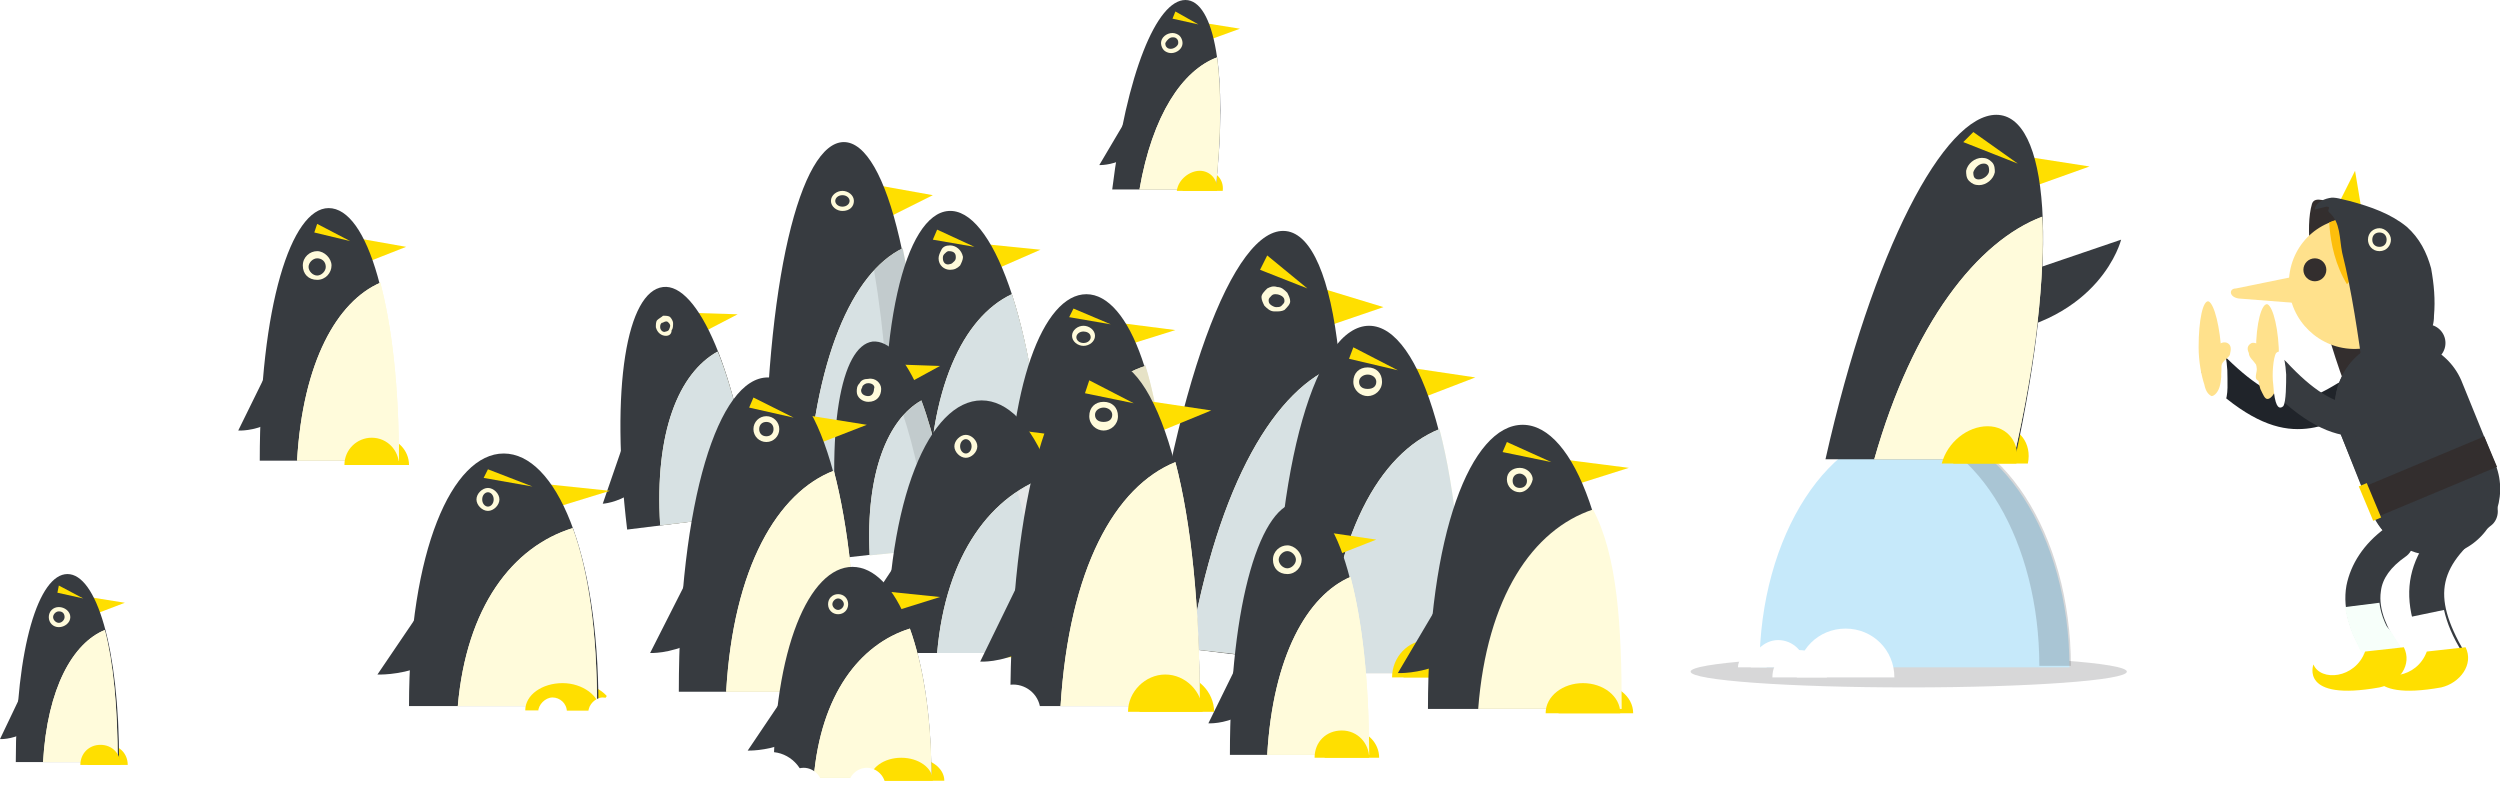 <svg id="slice" xmlns="http://www.w3.org/2000/svg" width="174.2" height="54.8" viewBox="0 0 174.2 54.8"><style>.st0{opacity:.11;fill:#231f20}.st1{fill:#94917f}.st2{fill:#baafa2}.st3{fill:#785768}.st4{fill:#aaa89a}.st5{opacity:.1}.st6{fill:#8ce1f9}.st7{fill:#ceccbf}.st8{fill:#8d667a}.st9{fill:#918c84}.st10{fill:#c2beb6}.st11{fill:#f0e1d1}.st12{fill:#b6b4a8}.st13{fill:#94938a}.st14{fill:#7d7c71}.st15{fill:#633b4f}.st16{fill:#85837d}.st17{fill:#8a7665}.st18{fill:#6a695c}.st19{fill:#b9b7a4}.st20{fill:#2f9f42}.st21{opacity:.13}.st22{opacity:.2;fill:#231f20}.st23{fill:#d53e2e}.st24{fill:#003673}.st25{fill:#f09a1a}.st26{fill:#fdbf0f}.st27{fill:#736357}.st28{fill:#d84637}.st29{fill:#00a9e9}.st30{fill:#ffde00}.st31{fill:#48b780}.st32{fill:#7c6959}.st33{fill:#d3ae6e}.st34{fill:#fff}.st35{fill:#ffe95a}.st36{fill:#ffc300}.st37{fill:#f27b20}.st38{fill:#ee3837}.st39{fill:#4c8bfb}.st40{fill:#b757c5}.st41{fill:#ffdf8a}.st42{fill:#333}.st43{fill:#6a57ab}.st44{fill:#5d377a}.st45{fill:#393939}.st46{fill:#fde08b}.st47{fill:#dc3126}.st48{fill:#fdd500}.st49{fill:#515c5d}.st50{fill:#7d8586}.st51{fill:#afd136}.st52{fill:url(#SVGID_1_)}.st53{fill:url(#SVGID_2_)}.st54{fill:#e8d184}.st55{fill:#ca7836}.st56{fill:#54d184}.st57{opacity:.48}.st58{opacity:.5;fill:#75cef4}.st59{opacity:.5;fill:#00bff0}.st60{opacity:.5;fill:#e6f6fd}.st61{opacity:.48;fill:#75cef4}.st62{fill:url(#SVGID_3_)}.st63{fill:gray}.st64{fill:#8f4293}.st65{fill:#ffd400}.st66{fill:url(#SVGID_4_)}.st67{fill:#28ae4b}.st68{fill:#e64436}.st69{fill:url(#SVGID_5_)}.st70{fill:url(#XMLID_158_)}.st71{opacity:.17;fill:#fff}.st72{fill:url(#SVGID_6_)}.st73{fill:url(#SVGID_7_)}.st74{fill:#00b2ee}.st75{fill:#b89860}.st76{fill:#b0b0b0}.st77{fill:#864537}.st78{fill:#fbcf99}.st79{fill:#fbcd48}.st80{fill:#fd0}.st81{fill:#d2392c}.st82{fill:url(#SVGID_8_)}.st83{fill:url(#SVGID_9_)}.st84{fill:url(#SVGID_10_)}.st85{fill:url(#SVGID_11_)}.st86{fill:url(#XMLID_160_)}.st87{fill:#afd77d}.st88{opacity:.1;fill:#231f20}.st89{fill:#7cb342}.st90{fill:#f9ce1d}.st91{fill:#ffe36c}.st92{fill:#5e35b1}.st93{fill:#9575cd}.st94{fill:#29b6f6}.st95{fill:#4ad0ff}.st96{fill:#9dce2e}.st97{fill:#e53935}.st98{fill:#f94b4b}.st99{fill:#fb8c00}.st100{fill:#fc9f42}.st101{fill:#9dca3b}.st102{fill:#66a622}.st103{fill:#ffb300}.st104{fill:#f57c00}.st105{fill:#a1cacf}.st106{fill:#dff3f5}.st107{fill:#bad7db}.st108{fill:#c3dfe3}.st109{fill:#bcdee3}.st110{opacity:.5}.st111{opacity:.8}.st112{fill:url(#XMLID_161_)}.st113{fill:url(#SVGID_12_)}.st114{fill:#f6f3ec}.st115{fill:#d7d7d7}.st116{fill:#959d9e}.st117{fill:#b3b3b3}.st118{fill:#e0e0e0}.st119{fill:#4d4d4d}.st120{fill:#595959}.st121{fill:#ffeb5e}.st122{fill:#6d7576}.st123{fill:#c9e09d}.st124{fill:#8f8f8f}.st125{fill:#5c6566}.st126{fill:#a19e97}.st127{fill:#61c6ec}.st128{fill:#77bf82}.st129{fill:#f3ff73}.st130{fill:url(#XMLID_163_)}.st131{fill:url(#SVGID_13_)}.st132{fill:url(#SVGID_14_)}.st133{fill:url(#XMLID_165_)}.st134{fill:#555047}.st135{fill:#896339}.st136{fill:#736f68}.st137{fill:#949494}.st138{fill:#83dee8}.st139{fill:#85827d}.st140{opacity:.2}.st141{fill:#404040}.st142{fill:silver}.st143{fill:#eee}.st144{fill:#44c2c2}.st144,.st145{clip-path:url(#SVGID_16_)}.st145{fill:#a3d89f}.st146{fill:#c83a74}.st146,.st147{clip-path:url(#SVGID_16_)}.st147{fill:#ffa376}.st148{opacity:.24}.st149{fill:none;stroke:#85827d;stroke-width:.9;stroke-miterlimit:10}.st150{opacity:.83}.st151{fill:#888480}.st152{fill:#7099ba}.st153{fill:#b0e1e8}.st154{opacity:.22;fill:#fff}.st155{fill:url(#XMLID_172_)}.st156{fill:url(#SVGID_17_)}.st157{fill:url(#SVGID_18_)}.st158{fill:url(#XMLID_174_)}.st159{fill:#9db9bd}.st160{fill:#d1e3e6}.st161{fill:#b6d6db}.st162{fill:#9ccfd9}.st163{fill:#b4d3d9}.st164{fill:#97babf}.st165{fill:#c1dff5}.st166{fill:#c5e7eb}.st167{fill:#8ab8d4}.st168{fill:#e6e6e6}.st169{fill:#716e69}.st170{fill:#71bdde}.st171{fill:#659bc7}.st172{fill:#70afd4}.st173{fill:none}.st174{fill:#97cee6}.st175{opacity:8e-2;fill:#0f0f0f}.st176{opacity:.1;fill:#0f0f0f}.st177{fill:#385fe4}.st178{fill:#ccc}.st179{fill:#2986e4}.st180{opacity:.21}.st181{clip-path:url(#SVGID_20_)}.st182{filter:url(#Adobe_OpacityMaskFilter)}.st183{mask:url(#SVGID_21_);fill:#33659a}.st184{filter:url(#Adobe_OpacityMaskFilter_1_)}.st185{mask:url(#SVGID_22_);fill:#385fe4}.st186{filter:url(#Adobe_OpacityMaskFilter_2_)}.st187{opacity:.17;mask:url(#SVGID_23_)}.st188{clip-path:url(#SVGID_25_)}.st189{opacity:.77}.st190{fill:#e8c97b}.st191{fill:#2d56e2}.st192{opacity:.11}.st193{fill:#0bbf68}.st194{fill:#98bee4}.st195{fill:#3f5656}.st196{fill:#d7c17d}.st197{opacity:.2;fill:#fff}.st198{fill:url(#SVGID_26_)}.st199{fill:url(#XMLID_228_)}.st200{fill:url(#SVGID_27_)}.st201{fill:url(#XMLID_231_)}.st202{fill:#9c9c9c}.st203{fill:#808082}.st204{fill:#9ed5ec}.st205{fill:#cacaca}.st206{fill:#e3e3e3}.st207{fill:#979797}.st208{fill:#9e9e9e}.st209{opacity:.58;fill:#c7ffff}.st210{opacity:.25}.st211{fill:#a52e22}.st212{fill:#e63636}.st213{fill:url(#XMLID_261_)}.st214{fill:url(#XMLID_278_)}.st215{fill:#f3831f}.st216{fill:#1fa2f3}.st217{fill:#914295}.st218{fill:#faac18}.st219{opacity:.1;fill:#333}.st220{fill:#836948}.st221{fill:#df543f}.st222{fill:#00813f}.st223{fill:#b9c9d2}.st224{fill:#28b04b}.st225{fill:#fff100}.st226{fill:#969696}.st227{fill:#0158bb}.st228{fill:#1565c0}.st229{fill:#3dd1f9}.st230{fill:#f5a816}.st231{fill:#c62828}.st232{fill:#bdbdbd}.st233{fill:#a5a5a5}.st234{fill:#424242}.st235{fill:#e6e7e8}.st236{clip-path:url(#SVGID_31_);fill:#fff}.st237{fill:#e91c24}.st237,.st238{clip-path:url(#SVGID_31_)}.st238{fill:#1976d2}.st239{fill:#4d8acf}.st240{fill:none;stroke:#fff;stroke-width:.659;stroke-miterlimit:10}.st241{fill:#00adee}.st242{clip-path:url(#SVGID_33_);fill:#fff}.st243{fill:#dbdbdb}.st244{fill:#9ad3d3}.st245{fill:url(#SVGID_34_)}.st246{fill:url(#SVGID_35_)}.st247{fill:url(#SVGID_36_)}.st248{fill:url(#SVGID_37_)}.st249{fill:url(#SVGID_38_)}.st250{fill:url(#SVGID_39_)}.st251{fill:url(#SVGID_40_)}.st252{fill:url(#SVGID_41_)}.st253{fill:#f7ce97}.st254{fill:#4c4c4c}.st255{fill:#e9e9e9}.st256{fill:#eb9b95}.st257{fill:#656565}.st258{fill:#5e5a48}.st259{fill:url(#SVGID_42_)}.st260{fill:url(#SVGID_43_)}.st261{fill:#999}.st262{opacity:.36}.st263{fill:#00a64c}.st264{fill:#d4d4d4}.st264,.st265{fill-rule:evenodd;clip-rule:evenodd}.st265{fill:#fff}.st266{fill:#008141}.st266,.st267{fill-rule:evenodd;clip-rule:evenodd}.st267{fill:#00a64c}.st268{fill:#28b265}.st269{opacity:.4;fill:#ffe000}.st270{fill:#c8cbcc}.st271{fill:#b8b8b8}.st272{fill:#949496}.st273{fill:#c8ead4}.st274{fill:#7d8485}.st275{fill:#2364d5}.st276{fill:url(#XMLID_279_)}.st277{fill:url(#SVGID_44_)}.st278{fill:url(#SVGID_45_)}.st279{fill:url(#SVGID_46_)}.st280{fill:#8700ee}.st281{fill:#00b533}.st282{fill:#eeda00}.st283{fill:#f2206d}.st284{fill:#6299fb}.st285{opacity:.7;fill:url(#SVGID_47_)}.st286{opacity:.7;fill:url(#SVGID_48_)}.st287{opacity:.7;fill:url(#SVGID_49_)}.st288{fill:#ee5e5d}.st289{fill:#e09d17}.st290{fill:#f0ede9}.st291{clip-path:url(#SVGID_51_)}.st292{fill:#eec85c}.st293{opacity:.32;fill:#9a0000}.st294{fill:#f0f0f0}.st295{fill:#81d4fa}.st296{opacity:.49;fill:#c9edfc}.st297{fill:#d8746a}.st298{fill:#fcbe8d}.st299{fill:#00a9e7}.st300{fill:#6a7173}.st301{opacity:.6}.st302{fill:url(#SVGID_52_)}.st303{fill:url(#SVGID_53_)}.st304{fill:url(#XMLID_280_)}.st305{fill:url(#SVGID_54_)}.st306{fill:url(#SVGID_55_)}.st307{fill:url(#SVGID_56_)}.st308{fill:url(#SVGID_57_)}.st309{fill:#67635d}.st310{fill:#999690}.st311{fill:#e6da91}.st312{opacity:.55;fill:#bbaf3e}.st313{fill:#a8a69b}.st314{clip-path:url(#SVGID_59_)}.st315{fill:url(#SVGID_60_)}.st316{fill:url(#SVGID_61_)}.st317{opacity:.1;clip-path:url(#SVGID_59_)}.st318{clip-path:url(#SVGID_63_)}.st319{fill:#e3e3e2}.st320{fill:#cf4140}.st321{fill:url(#SVGID_64_)}.st322{fill:url(#SVGID_65_)}.st323{fill:url(#SVGID_66_)}.st324{fill:url(#SVGID_67_)}.st325{fill:#666}.st326{fill:#c1161c}.st327{fill:#b47945}.st328{fill:#d9dadb}.st329{fill:#36af49}.st330{fill:#2a943e}.st331{fill:#9ea0a2}.st332{fill:#bebfc1}.st333{fill:#f5961d}.st334{fill:#ffef00}.st335{fill:#6d6d6d}.st336{fill:url(#SVGID_68_)}.st337{fill:url(#XMLID_281_)}.st338{fill:#795d00}.st339{fill:#bb8024}.st339,.st340{clip-path:url(#SVGID_70_)}.st340{opacity:.1}.st341{fill:#955d00}.st342{fill:#f38836}.st343{fill:url(#XMLID_295_)}.st344{fill:url(#SVGID_71_)}.st345{fill:url(#SVGID_72_)}.st346{fill:url(#XMLID_296_)}.st347{opacity:.99}.st348{fill:#e8af38}.st349{fill:#98ab00}.st350{fill:#e75c52}.st351{fill:#a9897d}.st352{fill:#cb9d7b}.st353{fill:#996b63}.st354{fill:#35b8e8}.st355{opacity:.12;fill:url(#SVGID_73_)}.st356{opacity:.12;fill:url(#SVGID_74_)}.st357{opacity:.28;fill:url(#SVGID_77_)}.st358{clip-path:url(#SVGID_81_)}.st359{fill:#fff59c}.st360{fill:#ebdbce}.st361{fill:#b07a53}.st362{fill:#1185ba}.st363{fill:#1f57a1}.st363,.st364{opacity:.32}.st365{fill:#c28d65}.st366{fill:#eb776f}.st367{fill:#afdb39}.st368{fill:#ebdb57}.st369{opacity:.16}.st370{fill:#cba483}.st371{fill:url(#XMLID_297_)}.st372{fill:url(#SVGID_82_)}.st373{fill:url(#SVGID_83_)}.st374{fill:#bee6eb}.st375{fill:#f9df00}.st376{fill:#d84733}.st377{fill:#fce000}.st378{fill:#575757}.st379{fill:#b3b2b3}.st380{fill:#e5e5e4}.st381{fill:#d5302b}.st382{fill:url(#SVGID_84_)}.st383{fill:url(#SVGID_85_)}.st384{fill:#ec4180}.st385{fill:#fbcb54}.st386{fill:#7296f0}.st387{fill:#fc793d}.st388{opacity:.14}.st389{fill:#404144}.st390{fill:#606163}.st391{opacity:.3}.st392,.st393{fill:#d7b256}.st393{opacity:.38}.st394{fill:#3d3d39}.st395{fill:#393b36}.st396{opacity:.6;fill:#3bff65}.st397{opacity:.6;fill:#fc793d}.st398{clip-path:url(#SVGID_87_)}.st399{opacity:.29}.st400{fill:#9a51a8}.st401{fill:#fef6e0}.st402{fill:#a06ea9}.st403{fill:#353535}.st404{clip-path:url(#SVGID_89_)}.st405{opacity:.23;fill:#fff}.st406{opacity:.13;fill:#fff}.st407{opacity:5e-2}.st408{opacity:.45}.st409{opacity:.2}.st409,.st410{fill:#fff170}.st411{opacity:.21;fill:#fff}.st412{opacity:.1;fill:#fff}.st413{opacity:.27;fill:url(#SVGID_90_)}.st414{opacity:.27;fill:url(#SVGID_91_)}.st415{fill:url(#SVGID_92_)}.st416{fill:url(#SVGID_93_)}.st417{fill:#2850a8}.st418{fill:#286ee4}.st419{fill:#0053df}.st420{fill:#007dd0}.st421{fill:#2891e4}.st422{opacity:.72}.st423{opacity:.28;fill:url(#SVGID_94_)}.st424{opacity:.28;fill:url(#SVGID_95_)}.st425{fill:#2d6b7f}.st426,.st427{fill:#ff7c40}.st427{opacity:.21}.st428{opacity:.28;fill:url(#SVGID_96_)}.st429{opacity:.28;fill:url(#SVGID_97_)}.st430{opacity:.28;fill:url(#SVGID_98_)}.st431{opacity:.28;fill:url(#SVGID_99_)}.st432,.st433{fill:#ffee0a}.st433{opacity:.21}.st434{opacity:.28;fill:url(#SVGID_100_)}.st435{opacity:.28;fill:url(#SVGID_101_)}.st436,.st437{fill:#fd45ff}.st437{opacity:.21}.st438{opacity:.28;fill:url(#SVGID_102_)}.st439{opacity:.28;fill:url(#SVGID_103_)}.st440,.st441{fill:#52ff52}.st441{opacity:.21}.st442{opacity:.28;fill:url(#SVGID_104_)}.st443{opacity:.28;fill:url(#SVGID_105_)}.st444{opacity:.28;fill:url(#SVGID_106_)}.st445{opacity:.28;fill:url(#SVGID_107_)}.st446,.st447{fill:#59fff3}.st447{opacity:.21}.st448{opacity:.28;fill:url(#SVGID_108_)}.st449{opacity:.28;fill:url(#SVGID_109_)}.st450{opacity:.28;fill:url(#SVGID_110_)}.st451{opacity:.28;fill:url(#SVGID_111_)}.st452{opacity:.28;fill:url(#SVGID_112_)}.st453{opacity:.28;fill:url(#SVGID_113_)}.st454{opacity:.28;fill:url(#SVGID_114_)}.st455{opacity:.28;fill:url(#SVGID_115_)}.st456{opacity:.28;fill:url(#SVGID_116_)}.st457{opacity:.28;fill:url(#SVGID_117_)}.st458{opacity:.28;fill:url(#SVGID_118_)}.st459{opacity:.28;fill:url(#SVGID_119_)}.st460{opacity:.28;fill:url(#SVGID_120_)}.st461{opacity:.28;fill:url(#SVGID_121_)}.st462{opacity:.28;fill:url(#SVGID_122_)}.st463{opacity:.28;fill:url(#SVGID_123_)}.st464{opacity:.28;fill:url(#SVGID_124_)}.st465{opacity:.28;fill:url(#SVGID_125_)}.st466{opacity:.28;fill:url(#SVGID_126_)}.st467{opacity:.28;fill:url(#SVGID_127_)}.st468{opacity:.28;fill:url(#SVGID_128_)}.st469{opacity:.28;fill:url(#SVGID_129_)}.st470{opacity:.28;fill:url(#SVGID_130_)}.st471{opacity:.28;fill:url(#SVGID_131_)}.st472{opacity:.28;fill:url(#SVGID_132_)}.st473{opacity:.28;fill:url(#SVGID_133_)}.st474{opacity:.28;fill:url(#SVGID_134_)}.st475{opacity:.28;fill:url(#SVGID_135_)}.st476{opacity:.28;fill:url(#SVGID_136_)}.st477{opacity:.28;fill:url(#SVGID_137_)}.st478{opacity:.28;fill:url(#SVGID_138_)}.st479{opacity:.28;fill:url(#SVGID_139_)}.st480{opacity:.28;fill:url(#SVGID_140_)}.st481{opacity:.28;fill:url(#SVGID_141_)}.st482{opacity:.28;fill:url(#SVGID_142_)}.st483{opacity:.28;fill:url(#SVGID_143_)}.st484{opacity:.28;fill:url(#SVGID_144_)}.st485{opacity:.28;fill:url(#SVGID_145_)}.st486{opacity:.28;fill:url(#SVGID_146_)}.st487{opacity:.28;fill:url(#SVGID_147_)}.st488{opacity:.28;fill:url(#SVGID_148_)}.st489{opacity:.28;fill:url(#SVGID_149_)}.st490{opacity:.28;fill:url(#SVGID_150_)}.st491{opacity:.28;fill:url(#SVGID_151_)}.st492{opacity:.28;fill:url(#SVGID_152_)}.st493{opacity:.28;fill:url(#SVGID_153_)}.st494{opacity:.28;fill:url(#SVGID_154_)}.st495{opacity:.28;fill:url(#SVGID_155_)}.st496{opacity:.28;fill:url(#SVGID_156_)}.st497{opacity:.28;fill:url(#SVGID_157_)}.st498{opacity:.28;fill:url(#SVGID_158_)}.st499{opacity:.28;fill:url(#SVGID_159_)}.st500{opacity:.28;fill:url(#SVGID_160_)}.st501{opacity:.28;fill:url(#SVGID_161_)}.st502{opacity:.28;fill:url(#SVGID_162_)}.st503{opacity:.28;fill:url(#SVGID_163_)}.st504{opacity:.28;fill:url(#SVGID_164_)}.st505{opacity:.28;fill:url(#SVGID_165_)}.st506{opacity:.28;fill:url(#SVGID_166_)}.st507{opacity:.28;fill:url(#SVGID_167_)}.st508{opacity:.28;fill:url(#SVGID_168_)}.st509{opacity:.28;fill:url(#SVGID_169_)}.st510{opacity:.28;fill:url(#SVGID_170_)}.st511{opacity:.28;fill:url(#SVGID_171_)}.st512{opacity:.28;fill:url(#SVGID_172_)}.st513{opacity:.28;fill:url(#SVGID_173_)}.st514{fill:#898f90}.st515{opacity:.25;fill:#fff}.st516{fill:#00b8f0}.st517{fill:#00a7f0}.st518{opacity:.91;fill:url(#SVGID_174_)}.st519{opacity:.12;fill:#ffee0a}.st520{opacity:.62}.st521{fill:url(#SVGID_175_)}.st522{fill:url(#SVGID_176_)}.st523{fill:url(#SVGID_177_)}.st524{fill:url(#SVGID_178_)}.st525{fill:#7d857e}.st526{fill:#89908a}.st527{opacity:.91;fill:url(#SVGID_179_)}.st528{opacity:.12}.st528,.st529{fill:#78ff5e}.st530{fill:url(#SVGID_180_)}.st531{fill:url(#SVGID_181_)}.st532{fill:url(#SVGID_182_)}.st533{fill:url(#SVGID_183_)}.st534{fill:#85847d}.st535{fill:#908f89}.st536{opacity:.91;fill:url(#SVGID_184_)}.st537{opacity:.12;fill:#ff5e91}.st538{fill:#ff8373}.st539{fill:url(#SVGID_185_)}.st540{fill:url(#SVGID_186_)}.st541{fill:url(#SVGID_187_)}.st542{fill:url(#SVGID_188_)}.st543{fill:#5d6667}.st544{fill:url(#XMLID_298_)}.st545{fill:url(#XMLID_299_)}.st546{fill:url(#SVGID_189_)}.st547{fill:#b13837}.st548{fill:#3b627a}.st549{fill:url(#SVGID_190_)}.st550{fill:url(#XMLID_312_)}.st551{fill:url(#SVGID_191_)}.st552{fill:#754517}.st553{fill:#845930}.st554{fill:#a35f25}.st555{fill:#aa6c37}.st556{fill:#b07644}.st557{fill:#efdbc1}.st558{fill:#ffc805}.st559{fill:#231f20}.st560{fill:#00a351}.st561{fill:#084}.st562{fill:#ef6522}.st563{fill:#7a4b1f}.st564{fill:#32cbe6}.st565{fill:url(#SVGID_192_)}.st566{opacity:.1;fill:#005fd0}.st567{fill:#c48e4f}.st568{fill:#f8aeae}.st569{fill:#e6e5e1}.st570{fill:#7b9eb8}.st571{fill:#a5b3ad}.st572{fill:#c7c7c7}.st573{fill:url(#XMLID_315_)}.st574{fill:url(#SVGID_193_)}.st575{fill:url(#SVGID_194_)}.st576{fill:#388e3c}.st577{fill:#2e7d32}.st578{fill:#ffe18c}.st579{opacity:.25;fill:#29b6f6}.st580{fill:#414042}.st581{fill:#2f4c52}.st582{fill:#455d82}.st583{fill:#795548}.st584{fill:#d3d4d6}.st585{fill:#bcbec0}.st586{clip-path:url(#SVGID_196_)}.st587{fill:url(#SVGID_197_)}.st588{fill:url(#SVGID_198_)}.st589{clip-path:url(#SVGID_200_)}.st590{opacity:.5;fill:#f9ce1d}.st591{opacity:.28}.st592{fill:#d7d8d9}.st593{fill:#ebeced}.st594{fill:#ffd600}.st595{fill:#039be5}.st596{fill:url(#XMLID_316_)}.st597{fill:url(#SVGID_201_)}.st598{fill:#34d4f0}.st599{fill:#74e4f6}.st599,.st600{opacity:.51}.st601{fill:#74e4f6}.st602{fill:url(#XMLID_329_)}.st603{fill:#434fbf}.st604{opacity:.51}.st604,.st605{fill:#7182f0}.st606{opacity:.38}.st607{opacity:.39;fill:#ffff5c}.st608{opacity:.58;fill:#fff}.st609{opacity:.19;fill:#73c1de}.st610{opacity:.19;fill:#7335de}.st611{fill:#f5f2e2}.st612{fill:#a3a2a1}.st613{fill:#5a99d1}.st614{fill:#b8a485}.st615{fill:#eee5d5}.st616{fill:#ffc}.st617{fill:#ffd200}.st618{fill:#f26e21}.st619{fill:#f5871f}.st620{fill:#cfcfcf}.st621{fill:#019049}.st622{fill:#07a860}.st623{fill:#ab00ee}.st624{fill:#93d8f7}.st625{fill:#725d4c}.st626{fill:#028f1f}.st627{fill:#0da760}.st628{fill:#f4c138}.st629{fill:#f9646d}.st630{fill:url(#SVGID_202_)}.st631{clip-path:url(#SVGID_204_)}.st632{fill:#8de0f2}.st633{fill:url(#SVGID_205_)}.st634{fill:url(#XMLID_330_)}.st635{stroke:#d7d7d7;stroke-width:5.6}.st635,.st636{fill:none;stroke-miterlimit:10}.st636{stroke:#ffc;stroke-width:.7;stroke-dasharray:2.1,4.2}.st637{fill:#4cb5cf}.st638{fill:#638aaa}.st639{fill:url(#XMLID_331_)}.st640{fill:url(#XMLID_332_)}.st641{fill:url(#SVGID_206_)}.st642{fill:url(#XMLID_337_)}.st643{clip-path:url(#SVGID_208_)}.st644{fill:url(#SVGID_209_)}.st645{opacity:.51;clip-path:url(#SVGID_208_)}.st646{fill:url(#SVGID_210_)}.st647{fill:url(#SVGID_211_)}.st648{fill:url(#SVGID_212_)}.st649{fill:url(#XMLID_363_)}.st650{fill:url(#SVGID_213_)}.st651{fill:url(#XMLID_364_)}.st652{fill:#e0f3f5}.st653{opacity:.64;fill:#7ec1c4}.st654{fill:#c4dfe3}.st655,.st656{fill:#7ec1c4}.st656{opacity:.53}.st657{opacity:.82;fill:#7ec1c4}.st658{opacity:.3;fill:#7ec1c4}.st659{fill:#79a6ad}.st660{fill:#c5161d}.st661{fill:#e91c24}.st662{fill:#00a551}.st663{fill:#2c7c2f}.st664{fill:#aec7dc}.st665{fill:none;stroke:#97babf;stroke-width:1.979;stroke-miterlimit:10}.st666{fill:#9dcb3b}.st667{fill:#d9ebed}.st668{fill:#008c45}.st669{fill:#ae5f2d}.st670{fill:#7a347e}.st671{fill:#754c28}.st672{fill:#0085b7}.st673{fill:#d89614}.st674{fill:#ecdec9}.st675{fill:#9c8954}.st676{opacity:8e-2}.st677{fill:#4e4e6b}.st678{fill:#859537}.st679{fill:#8a773f}.st680{fill:#cc29b9}.st681{fill:#6d42e3}.st682{fill:#16c447}.st683{fill:#c26d11}.st684{fill:url(#XMLID_404_)}.st685{clip-path:url(#SVGID_215_)}.st686{fill:#0081a8}.st687{clip-path:url(#SVGID_215_);fill:#c7b31e}.st688{fill:#b5b5b5}.st689{fill:#e8e8e8}.st690{fill:#0791aa}.st691{fill:#c7b31e}.st692{fill:#9d9d9d}.st693{fill:#f7f01f}.st694{fill:#7dc6d3}.st695{fill:#4db0c2}.st696{fill:#00be69}.st697{fill:#f57f17}.st698{fill:#e77969}.st699{fill:#f7e2a5}.st700{fill:#f4d784}.st701{fill:#54c391}.st702{fill:#008e5c}.st703{fill:#076e2f}.st704{clip-path:url(#SVGID_215_);fill:#fff}.st705{fill:#f5f129}.st705,.st706{clip-path:url(#SVGID_215_)}.st706{opacity:.1}.st707{fill:url(#SVGID_216_)}.st708{fill:#9dcfd8}.st709{fill:#b1e1e7}.st710{fill:#73bcdd}.st711{fill:#7ba8cd}.st712{fill:#7299ba}.st713{fill:#5b93c1}.st714{fill:#d2e3e6}.st715{fill:#48494d}.st716{fill:#16bdcc}.st717{fill:#d63e3e}.st718{fill:url(#SVGID_217_)}.st719{fill:url(#SVGID_218_)}.st720{fill:url(#SVGID_219_)}.st721{fill:#dcdfd8}.st722{opacity:.7}.st723{fill:#ef5350}.st724{fill:#70cc47}.st725{fill:#8bd463}.st726{fill:url(#SVGID_220_)}.st727{fill:#e24c41}.st728{fill:#eb6760}.st729{fill:#2db9eb}.st730{fill:#ffdf00}.st731{fill:#373b40}.st732{fill:#fffbdb}.st733{fill:#d7e1e3}.st734{opacity:.2;fill:#373b40}.st735{fill:#c6e9fa}.st736{fill:#20242a}.st737{fill:#332e2e}.st738{fill:#fdbe0c}.st739{fill:#f7fffa}.st740{fill:#9e978a}.st741{fill:#b4afa5}.st742{fill:#e68ecd}.st743{fill:#98d4bc}.st744{fill:#88a2d6}.st745{fill:#e36868}.st746{fill:#f8ae37}.st747{fill:#b99960}.st748{fill:#d4af6e}.st749{opacity:.12}.st750{fill:#f0b21c}.st751{fill:#b46d3d}.st752{fill:#caa56e}.st753{fill:#a8844f}.st754{fill:#59595c}.st755{fill:#b56d3d}.st756{opacity:.19;fill:#fcd09a}.st757{fill:#85e1e7}.st758{fill:#e7f3f2}.st759{opacity:.19}.st760{opacity:.6;fill:url(#SVGID_221_)}.st761{fill:#48aacf}.st762{opacity:.6;fill:#3e31ff}.st763{opacity:.6;fill:#1b4df9}.st764{opacity:.6;fill:#85e1e7}.st765{fill:#62accd}.st766{fill:#81ffff}.st767{opacity:.6;fill:#fff}.st768{opacity:.6;fill:#73bcdd}.st769{fill:#2e93c1}.st770{opacity:.6;fill:#1e9ae3}.st771{opacity:.6;fill:#48aacf}.st772{opacity:.15;fill:#81ffff}.st773{opacity:.6;fill:#2e93c1}.st774{opacity:.67;fill:#62accd}.st775{opacity:.67;fill:#9dcfd8}.st776{opacity:.28;fill:#81ffff}.st777{fill:#8aafb5}.st778{opacity:.99;fill:#91f3fa}.st779{fill:#1fc2f5}.st780{opacity:.99;fill:#62accd}.st781{opacity:.99;fill:#a9dee8}.st782{opacity:.36;fill:url(#SVGID_222_)}.st783{fill:url(#SVGID_223_)}.st784{opacity:.6;fill:#62accd}.st785{fill:url(#SVGID_224_)}.st786{fill:url(#SVGID_225_)}.st787{fill:url(#SVGID_226_)}.st788{fill:#caf5f6}.st789{fill:#00c1f2}.st790{fill:#ff931e}.st791{fill:#d94636}.st792{fill:#d43e2e}.st793{fill:#fdce48}.st794{fill:#464647}.st795{fill:#d33e2f}.st796{fill:#ff8a33}.st797{fill:#746458}.st798{fill:#57aba9}.st799{fill:#6cccc9}.st800{fill:#a7c1c5}.st801{fill:#b6e2f8}.st802{fill:#61aac9}.st803{fill:#e1f3fc}.st804{fill:#fff58b}.st805{fill:#b59a48}.st806{fill:#eed257}.st807{fill:#d9d286}.st808{fill:#ff916d}.st809{fill:#ffe327}.st810{fill:#64e8be}.st811{opacity:.2;fill:#333}.st812{opacity:.22;fill:#333}.st813{fill:url(#XMLID_406_)}.st814{fill:url(#XMLID_407_)}.st815{fill:url(#XMLID_408_)}.st816{fill:url(#SVGID_227_)}.st817{fill:url(#XMLID_422_)}.st818{fill:url(#XMLID_423_)}.st819{fill:url(#SVGID_228_)}.st820{fill:url(#SVGID_229_)}.st821{opacity:.55;fill:#d8fbff}.st822{opacity:.5;fill:url(#SVGID_230_)}.st823{fill:#29b65e}.st824{fill:#009047}.st825{fill:#91651c}.st826{fill:#bd822b}.st827{fill:#d5b06e}.st828{fill:#007dc5}.st829{fill:#a66d40}.st830{fill:#ff8c33}.st831{fill:#a67108}.st832{fill:#f1b31c}.st833{fill:#b88a13}.st834{fill:#b93a2c}.st835{fill:#c36e2c}.st836{fill:#a8362a}.st837{fill:#34875d}.st838{fill:#602c63}.st839{fill:#0086b7}.st840{fill:#cdb300}.st841{fill:#26a89b}.st842{fill:#da4637}.st843{fill:#48b980}.st844{fill:#f58b37}.st845{fill:#00abe9}.st846{fill:#4859b9}.st847{fill:#e86e1c}.st848{fill:#c8541f}.st849{fill:#b9191e}.st850{opacity:.19;fill:#212121}.st851{opacity:.3;fill:#28b04b}.st852{fill:#f9858e}.st853{fill:#5f14a6}.st854{fill:#8c28de}.st855{fill:#a2a5a3}.st856{fill:#ab3125}.st857{clip-path:url(#SVGID_232_)}.st858{fill:#00914a}.st859{opacity:.39;fill:#791f11}.st860{fill:#b6e5cd}.st861{fill:#e9d386}.st862{fill:#413d3d}.st863{fill:#666262}.st864{fill:#85d4ac}.st865{opacity:.1;fill:#b6e5cd}.st866{fill:#f5951f}.st867{fill:#00369c}.st868{fill:#2759d9}.st869{fill:#2297cc}.st870{fill:#764c2e}.st871{fill:#d4af19}.st872{fill:#62a807}.st873{fill:#008e1f}.st874{opacity:.37;fill:#fff}.st875{fill:#bbe5fa}.st876{fill:#7a5951}.st877,.st878{fill:#212121}.st878{clip-path:url(#XMLID_424_)}.st879{fill:#cc372c}.st880{fill:#ebad11}.st881{fill:#e33483}.st882{fill:#3788de}</style><g id="New_Symbol_111"><path class="st730" d="M61.1 12.9l3.9.7-3.2 1.6zm4.1 22.3c0-1.5-1-2.7-2.2-2.7-1.2 0-2.2 1.2-2.2 2.7h4.4z"/><path class="st731" d="M64.3 34.8c0-15.3-2.5-24.9-5.5-24.9s-5.5 9.6-5.5 24.9h11z"/><path class="st731" d="M54.8 23.4l-3.3 8.3s4.8.4 6.3-7.5c1.5-8-3-.8-3-.8z"/><path class="st732" d="M56.2 34.8c.5-9.8 3.2-15.8 6.7-17.5.9 4.3 1.5 10.3 1.5 17.5h-8.2z"/><path class="st733" d="M56.2 34.8c.5-9.8 3.2-15.8 6.7-17.5.9 4.3 1.5 10.3 1.5 17.5h-8.2z"/><path class="st732" d="M58.7 14.7c-.4 0-.8-.3-.8-.7s.4-.7.8-.7.8.3.8.7-.3.7-.8.7zm0-1.1c-.3 0-.5.2-.5.4s.2.4.5.4.5-.2.5-.4-.2-.4-.5-.4z"/><path d="M62.9 17.3c-.7.3-1.3.8-2 1.5.7 4.1 1.2 9.6 1.2 16h2.2c0-7.2-.5-13.2-1.4-17.5z" class="st5"/><path class="st730" d="M64.5 35.2c0-1.5-1-2.7-2.2-2.7s-2.2 1.2-2.2 2.7h4.4zm4-18.2l4 .4-3.2 1.4zm5.2 17.8c-.1-1.2-1.1-2.1-2.3-2s-2.1 1.1-2 2.3l4.3-.3z"/><path class="st731" d="M72.8 34.6c-.7-12.4-3.7-20.1-6.7-19.9-3 .2-5.1 8.2-4.3 20.6l11-.7z"/><path class="st731" d="M62.7 25.9l-2.9 6.9s4.8 0 5.9-6.5-3-.4-3-.4z"/><path class="st732" d="M64.7 35.1c0-8 2.4-13 5.8-14.6 1.1 3.4 2 8.2 2.3 14.1l-8.1.5z"/><path class="st733" d="M64.7 35.1c0-8 2.4-13 5.8-14.6 1.1 3.4 2 8.2 2.3 14.1l-8.1.5z"/><path class="st732" d="M66.2 18.8c-.4 0-.8-.3-.8-.8 0-.2.1-.4.2-.6s.3-.3.6-.3c.4 0 .8.3.9.8 0 .2-.1.4-.2.6-.2.2-.4.3-.7.3zm-.5-.8c0 .3.2.5.5.4.1 0 .2-.1.3-.2.1-.1.1-.2.1-.3 0-.3-.2-.4-.5-.4-.1 0-.2.1-.3.2s-.1.2-.1.3z"/><path class="st730" d="M67.9 17.2L65.3 16l-.3.7zM73 34.9c-.1-1.2-1.1-2.1-2.3-2-1.2.1-2.1 1.1-2 2.3l4.3-.3zm5-12.4l3.9.5-3.2 1zm4.1 14.8c0-1-1-1.8-2.2-1.8s-2.2.8-2.2 1.8h4.4z"/><path class="st731" d="M81.2 37.1c0-10.1-2.5-16.6-5.5-16.6s-5.5 6.4-5.5 16.6h11z"/><path class="st731" d="M71.7 29.5L68.4 35s4.8.3 6.3-5-3-.5-3-.5z"/><path class="st732" d="M73.1 37.1c.5-6.5 3.2-10.5 6.7-11.6.9 2.8 1.5 6.8 1.5 11.6h-8.2z"/><path class="st732" d="M73.1 37.1c.5-6.5 3.2-10.5 6.7-11.6.9 2.8 1.5 6.8 1.5 11.6h-8.2zm2.4-13c-.4 0-.8-.3-.8-.7 0-.4.4-.7.8-.7s.8.3.8.7c0 .4-.4.7-.8.7zm0-1c-.3 0-.5.2-.5.4s.2.4.5.4.5-.2.5-.4c0-.3-.3-.4-.5-.4z"/><path class="st730" d="M77.4 22.6l-2.6-1.1-.3.6z"/><path class="st5" d="M79.8 25.4c-.7.2-1.3.6-2 1 .7 2.7 1.2 6.4 1.2 10.6h2.2c0-4.7-.5-8.7-1.4-11.6z"/><path class="st730" d="M81.4 37.3c0-1-1-1.8-2.2-1.8-1.2 0-2.2.8-2.2 1.8h4.4zM48.2 21.8l3.2.1-2.5 1.3zM53.3 36c-.1-1-1-1.6-2-1.5-1 .1-1.7 1-1.5 2l3.5-.5z"/><path class="st731" d="M52.6 35.8c-1.2-10-4-16.1-6.4-15.8-2.5.3-3.7 6.9-2.5 16.9l8.9-1.1z"/><path class="st731" d="M44 29.3l-2 5.8s3.9-.2 4.5-5.5c.5-5.4-2.5-.3-2.5-.3z"/><path class="st732" d="M46 36.6c-.4-6.5 1.3-10.6 4-12.1 1.1 2.7 2 6.6 2.6 11.3l-6.6.8z"/><path class="st733" d="M46 36.6c-.4-6.5 1.3-10.6 4-12.1 1.1 2.7 2 6.6 2.6 11.3l-6.6.8z"/><path class="st732" d="M46.4 23.4c-.3 0-.6-.2-.7-.6 0-.2 0-.4.1-.5.1-.1.3-.2.4-.3.2 0 .4 0 .5.1.1.1.2.3.2.4 0 .2 0 .4-.1.5 0 .3-.2.4-.4.4zm0-1c-.1 0-.2.1-.3.1-.1.1-.1.2-.1.3 0 .2.2.4.4.3.1 0 .2-.1.2-.1s.1-.2.1-.3c0-.1-.1-.2-.1-.2-.1-.1-.1-.1-.2-.1z"/><path class="st730" d="M52.7 36.1c-.1-1-1-1.6-2-1.5-1 .1-1.7 1-1.5 2l3.5-.5zM62.6 25.4l2.9.1-2.2 1.2zm4.5 12.7c-.1-.9-.9-1.5-1.7-1.4-.9.1-1.5.9-1.4 1.7l3.1-.3z"/><path class="st731" d="M66.5 38c-1-9-3.4-14.4-5.7-14.2-2.2.3-3.3 6.1-2.3 15.1l8-.9z"/><path class="st731" d="M58.8 32.1L57 37.2s3.5-.2 4-4.9-2.2-.2-2.2-.2z"/><path class="st732" d="M60.6 38.7c-.3-5.8 1.3-9.5 3.6-10.8.9 2.4 1.7 5.9 2.2 10.2l-5.8.6z"/><path class="st733" d="M60.6 38.7c-.3-5.8 1.3-9.5 3.6-10.8.9 2.4 1.7 5.9 2.2 10.2l-5.8.6z"/><path class="st732" d="M60.5 28c-.4 0-.8-.3-.8-.7 0-.2 0-.4.2-.6.1-.2.3-.3.6-.3.5-.1.9.3.9.7 0 .5-.3.9-.9.9.1 0 0 0 0 0zm0-1.3c-.2 0-.3.1-.4.2 0 .1-.1.2-.1.3 0 .3.3.4.5.4.3 0 .4-.3.4-.5.1-.2-.1-.4-.4-.4z"/><path class="st5" d="M64.2 27.8c-.5.3-.9.6-1.3 1 .8 2.4 1.5 5.5 1.9 9.3l1.6-.2c-.4-4.2-1.2-7.6-2.2-10.1z"/><path class="st730" d="M66.6 38.2c-.1-.9-.9-1.5-1.7-1.4-.9.1-1.5.9-1.4 1.7l3.1-.3z"/><ellipse class="st734" cx="133" cy="46.8" rx="15.2" ry="1.1"/><path class="st735" d="M122.6 46.5c0-9.2 4.9-16.7 10.8-16.7s10.8 7.5 10.8 16.7h-21.6z"/><path class="st140 st731" d="M133.5 29.7c-.4 0-.7 0-1.1.1 5.5.9 9.7 8 9.7 16.6h2.2c0-9.2-4.9-16.7-10.8-16.7z"/><path class="st730" d="M141.1 10.9l4.5.7-4.2 1.5zm.2 21.4c.3-1.4-.6-2.6-2-2.6s-2.8 1.1-3.2 2.6h5.2z"/><path class="st731" d="M140.4 32c3.2-14.7 2.3-24-1.3-24-3.6 0-8.6 9.3-11.9 24h13.2z"/><path class="st731" d="M138.7 19.8l9.1-3.1s-1.4 5.7-9.5 6.7.4-3.6.4-3.6z"/><path class="st732" d="M130.6 32c2.7-9.5 7.2-15.2 11.7-16.9.2 4.1-.4 9.9-2 16.9h-9.7z"/><path class="st732" d="M130.6 32c2.7-9.5 7.2-15.2 11.7-16.9.2 4.1-.4 9.9-2 16.9h-9.7zm7.3-19.1c-.3 0-.5-.1-.7-.3-.2-.2-.2-.5-.2-.7.1-.5.6-.9 1.1-.9.3 0 .5.1.7.3.2.2.2.5.2.7-.1.5-.6.9-1.1.9zm-.4-.9c0 .1 0 .3.1.4.1.1.2.1.3.1.3 0 .7-.3.7-.6 0-.1 0-.3-.1-.4-.1-.1-.2-.1-.3-.1-.3 0-.6.3-.7.6z"/><path class="st730" d="M140.6 11.4l-3.1-2.2-.7.7zm-.1 20.9c.3-1.4-.6-2.6-2-2.6s-2.8 1.1-3.2 2.6h5.2zM37.7 33.7l4.8.5-3.9 1.2zm5 15.8c0-1-1.2-1.9-2.6-1.9-1.4 0-2.6.8-2.6 1.9h5.2z"/><path class="st731" d="M41.7 49.2c0-10.8-3-17.6-6.6-17.6-3.6 0-6.6 6.8-6.6 17.6h13.2z"/><path class="st731" d="M30.3 41.1l-4 5.9s5.7.3 7.5-5.3-3.5-.6-3.5-.6z"/><path class="st732" d="M31.9 49.2c.6-6.9 3.8-11.1 8-12.4 1.1 3 1.7 7.2 1.7 12.4h-9.7z"/><path class="st732" d="M31.9 49.2c.6-6.9 3.8-11.1 8-12.4 1.1 3 1.7 7.2 1.7 12.4h-9.7zM34 35.6c-.4 0-.8-.4-.8-.8s.4-.8.8-.8.8.4.8.8-.4.8-.8.8zm0-1.3c-.2 0-.4.2-.4.5s.2.5.4.5.4-.2.4-.5-.2-.5-.4-.5z"/><path class="st730" d="M37.1 33.9L34 32.7l-.3.6zm4.7 15.6c0-1-1.2-1.9-2.6-1.9-1.4 0-2.6.8-2.6 1.9h5.2zM71.1 30l4.7.6-3.9 1.1zM76 45.8c0-1-1.2-1.9-2.6-1.9-1.4 0-2.6.8-2.6 1.9H76z"/><path class="st731" d="M75 45.5c0-10.8-3-17.6-6.6-17.6-3.6 0-6.6 6.8-6.6 17.6H75z"/><path class="st731" d="M63.6 37.5l-3.9 5.9s5.7.3 7.5-5.3-3.6-.6-3.6-.6z"/><path class="st732" d="M65.3 45.5c.6-6.9 3.8-11.1 8-12.4 1.1 3 1.7 7.2 1.7 12.4h-9.7z"/><path class="st733" d="M65.3 45.5c.6-6.9 3.8-11.1 8-12.4 1.1 3 1.7 7.2 1.7 12.4h-9.7z"/><path class="st732" d="M67.3 31.9c-.4 0-.8-.4-.8-.8s.4-.8.8-.8.8.4.8.8-.4.8-.8.8zm0-1.3c-.2 0-.4.2-.4.5s.2.5.4.5.4-.2.4-.5-.2-.5-.4-.5z"/><path class="st235" d="M73.2 33.2c-.8.2-1.6.6-2.3 1.1.9 2.9 1.4 6.8 1.4 11.3H75c0-5.2-.7-9.4-1.8-12.4z"/><path class="st730" d="M75.1 45.8c0-1-1.2-1.9-2.6-1.9-1.4 0-2.6.8-2.6 1.9h5.2z"/><g><path class="st730" d="M56 28.9l4.4.7-3.6 1.4zm4.6 19.6c0-1.3-1.1-2.3-2.4-2.3s-2.4 1-2.4 2.3h4.8z"/><path class="st731" d="M59.7 48.2c0-13.4-2.8-21.9-6.2-21.9-3.4 0-6.2 8.5-6.2 21.9h12.4z"/><path class="st731" d="M49 38.2l-3.7 7.3s5.4.3 7-6.6c1.7-7-3.3-.7-3.3-.7z"/><path class="st732" d="M50.6 48.2c.5-8.7 3.6-13.9 7.5-15.4 1 3.8 1.6 9 1.6 15.4h-9.1z"/><path class="st732" d="M50.6 48.2c.5-8.7 3.6-13.9 7.5-15.4 1 3.8 1.6 9 1.6 15.4h-9.1zm2.8-17.4c-.5 0-.9-.4-.9-.9s.4-.9.9-.9.9.4.9.9-.4.9-.9.9zm0-1.4c-.3 0-.5.2-.5.5s.2.5.5.5.5-.2.5-.5-.2-.5-.5-.5z"/><path class="st730" d="M55.3 29.1l-2.8-1.4-.3.7zm4.5 19.4c0-1.3-1.1-2.3-2.4-2.3-1.3 0-2.4 1-2.4 2.3h4.8z"/></g><g><path class="st730" d="M91.8 20l4.6 1.4-4.1 1.4zm1.7 26.9c.2-1.7-.8-3.3-2.2-3.5-1.4-.2-2.7 1.1-2.9 2.8l5.1.7z"/><path class="st731" d="M92.6 46.4c2.2-18.1.6-29.9-3-30.3-3.6-.4-7.9 10.6-10.1 28.7l13.1 1.6z"/><path class="st731" d="M82.9 31.5l-5.1 9.3s5.7 1.1 8.5-8-3.4-1.3-3.4-1.3z"/><path class="st732" d="M82.9 45.2c2-11.6 6-18.2 10.4-19.8.5 5.2.3 12.4-.8 20.9l-9.6-1.1z"/><path class="st733" d="M82.9 45.2c2-11.6 6-18.2 10.4-19.8.5 5.2.3 12.4-.8 20.9l-9.6-1.1z"/><path class="st732" d="M88.9 21.7h-.1c-.3 0-.5-.2-.7-.4-.1-.2-.2-.4-.2-.6 0-.2.2-.4.4-.6.2-.1.4-.2.7-.1.3 0 .5.2.7.4.1.2.2.4.2.6 0 .2-.2.4-.4.6-.2.1-.4.1-.6.1zm0-1.2c-.1 0-.2 0-.3.1-.1.1-.2.2-.2.3 0 .1 0 .2.1.3.1.1.3.2.4.2.2 0 .3 0 .4-.1.1-.1.2-.2.2-.3 0-.1 0-.2-.1-.3-.1-.1-.3-.2-.5-.2z"/><path class="st730" d="M91.1 20.1l-2.8-2.3-.5 1zm1.6 26.7c.2-1.7-.8-3.3-2.2-3.5-1.4-.2-2.7 1.1-2.9 2.8l5.1.7z"/></g><g><path class="st730" d="M98.1 25.6l4.7.7-3.9 1.5zm4.9 21.6c0-1.4-1.2-2.6-2.6-2.6s-2.6 1.2-2.6 2.6h5.2z"/><path class="st731" d="M102 46.9c0-14.8-3-24.2-6.6-24.2-3.6 0-6.6 9.4-6.6 24.2H102z"/><path class="st731" d="M90.6 35.8l-3.9 8s5.7.4 7.5-7.3c1.7-7.7-3.6-.7-3.6-.7z"/><path class="st732" d="M92.3 46.9c.6-9.6 3.8-15.3 8-17 1.1 4.2 1.7 10 1.7 17h-9.7z"/><path class="st733" d="M92.3 46.9c.6-9.6 3.8-15.3 8-17 1.1 4.2 1.7 10 1.7 17h-9.7z"/><path class="st732" d="M95.3 27.6c-.5 0-1-.4-1-1s.4-1 1-1 1 .4 1 1-.5 1-1 1zm0-1.5c-.3 0-.6.2-.6.5s.2.5.6.5.6-.2.6-.5-.3-.5-.6-.5z"/><path class="st730" d="M97.4 25.8l-3.1-1.6-.3.8zm4.7 21.4c0-1.4-1.2-2.6-2.6-2.6S97 45.8 97 47.2h5.1z"/></g><g><path class="st730" d="M108.8 32l4.7.6-3.8 1.2zm5 17.7c0-1.2-1.2-2.1-2.6-2.1s-2.6.9-2.6 2.1h5.2z"/><path class="st731" d="M112.7 49.4c0-12.1-3-19.8-6.6-19.8-3.6 0-6.6 7.6-6.6 19.8h13.2z"/><path class="st731" d="M101.3 40.3l-3.9 6.6s5.7.3 7.5-6c1.7-6.2-3.6-.6-3.6-.6z"/><path class="st732" d="M103 49.4c.6-7.8 3.8-12.5 8-13.9 1.7 3.2 2 8.1 2 13.9h-10zm2.9-15.1c-.5 0-.9-.4-.9-.9s.4-.8.9-.8.9.4.9.8c-.1.5-.5.9-.9.9zm0-1.3c-.3 0-.5.2-.5.5s.2.5.5.5.5-.2.5-.5-.3-.5-.5-.5z"/><path class="st730" d="M108.1 32.2l-3.1-1.4-.3.7zm4.8 17.5c0-1.2-1.2-2.1-2.6-2.1s-2.6.9-2.6 2.1h5.2z"/></g><g><path class="st730" d="M79.7 27.9l4.7.7-3.9 1.6zm4.9 21.7c0-1.4-1.2-2.6-2.6-2.6s-2.6 1.2-2.6 2.6h5.2z"/><path class="st731" d="M83.6 49.2c0-14.8-3-24.2-6.6-24.2-3.6 0-6.6 9.4-6.6 24.2h13.2z"/><path class="st731" d="M72.2 38.1l-3.9 8s5.7.4 7.5-7.3c1.7-7.6-3.6-.7-3.6-.7z"/><path class="st732" d="M73.9 49.2c.6-9.6 3.8-15.3 8-17 1.1 4.2 1.7 10 1.7 17h-9.7z"/><path class="st732" d="M73.9 49.2c.6-9.6 3.8-15.3 8-17 1.1 4.2 1.7 10 1.7 17h-9.7zm3-19.2c-.5 0-1-.4-1-1s.4-1 1-1 1 .4 1 1-.5 1-1 1zm0-1.6c-.3 0-.6.2-.6.5s.2.5.6.5.6-.2.6-.5-.3-.5-.6-.5z"/><path class="st730" d="M79 28.1l-3.1-1.6-.3.9zm4.8 21.5c0-1.4-1.2-2.6-2.6-2.6-1.4 0-2.6 1.2-2.6 2.6h5.2z"/></g><g><path class="st730" d="M92.5 37.1l3.4.5-2.8 1.1zm3.6 15.7c0-1-.8-1.9-1.9-1.9s-1.9.8-1.9 1.9h3.8z"/><path class="st731" d="M95.3 52.6c0-10.8-2.1-17.6-4.8-17.6-2.6 0-4.8 6.8-4.8 17.6h9.6z"/><path class="st731" d="M87.1 44.5l-2.9 5.9s4.2.3 5.4-5.3c1.3-5.6-2.5-.6-2.5-.6z"/><path class="st732" d="M88.3 52.6c.4-6.9 2.8-11.1 5.8-12.4.8 3 1.3 7.2 1.3 12.4h-7.1z"/><path class="st732" d="M88.3 52.6c.4-6.9 2.8-11.1 5.8-12.4.8 3 1.3 7.2 1.3 12.4h-7.1zM89.7 40c-.6 0-1-.4-1-1s.5-1 1-1 1 .5 1 1-.4 1-1 1zm0-1.6c-.3 0-.6.3-.6.6s.3.6.6.6.6-.3.6-.6-.3-.6-.6-.6z"/><path class="st730" d="M95.4 52.8c0-1-.8-1.9-1.9-1.9s-1.9.8-1.9 1.9h3.8z"/></g><g><path class="st730" d="M24.9 16.6l3.4.6-2.8 1.1zm3.6 15.8c0-1-.8-1.9-1.9-1.9-1 0-1.9.8-1.9 1.9h3.8z"/><path class="st731" d="M27.7 32.1c0-10.8-2.1-17.6-4.8-17.6-2.6 0-4.8 6.8-4.8 17.6h9.6z"/><path class="st731" d="M19.5 24.1L16.6 30s4.2.3 5.4-5.3-2.5-.6-2.5-.6z"/><path class="st732" d="M20.7 32.1c.4-6.9 2.8-11.1 5.8-12.4.8 3 1.3 7.2 1.3 12.4h-7.1z"/><path class="st732" d="M20.7 32.1c.4-6.9 2.8-11.1 5.8-12.4.8 3 1.3 7.2 1.3 12.4h-7.1zm1.4-12.6c-.6 0-1-.4-1-1s.5-1 1-1 1 .5 1 1-.4 1-1 1zm0-1.5c-.3 0-.6.3-.6.6s.3.6.6.6.6-.3.6-.6c0-.4-.3-.6-.6-.6z"/><path class="st730" d="M24.4 16.8l-2.3-1.2-.2.6zm3.4 15.6c0-1-.8-1.9-1.9-1.9-1 0-1.9.8-1.9 1.9h3.8z"/></g><g><path class="st730" d="M83.9 1.6l2.5.4-2.2.8zm1.3 11.7c.1-.8-.5-1.4-1.2-1.4s-1.5.6-1.6 1.4h2.8z"/><path class="st731" d="M84.7 13.2C85.6 5.1 84.6 0 82.6 0s-4.1 5.1-5.1 13.2h7.2z"/><path class="st731" d="M79.2 7.1l-2.6 4.4s3.1.2 4.5-4c1.4-4.1-1.9-.4-1.9-.4z"/><path class="st732" d="M79.4 13.2c.9-5.2 3-8.3 5.4-9.2.3 2.3.3 5.4-.1 9.2h-5.3z"/><path class="st732" d="M79.4 13.2c.9-5.2 3-8.3 5.4-9.2.3 2.3.3 5.4-.1 9.2h-5.3zm2.2-9.5c-.2 0-.4-.1-.5-.2-.1-.1-.2-.3-.2-.5 0-.4.4-.7.8-.7.2 0 .4.1.5.2.1.1.2.3.2.5 0 .4-.4.7-.8.7zm-.4-.7c0 .1 0 .2.1.3.1.1.2.1.3.1.2 0 .5-.2.5-.4 0-.1 0-.2-.1-.3-.1-.1-.2-.1-.3-.1-.2 0-.4.2-.5.4z"/><path class="st730" d="M83.5 1.7L81.9.8l-.2.5zm1.3 11.6c.1-.8-.5-1.4-1.2-1.4s-1.5.6-1.6 1.4h2.8z"/></g><g><path class="st730" d="M6.2 41.6l2.5.4-2.1.8zm2.7 11.7c0-.8-.6-1.4-1.4-1.4s-1.4.6-1.4 1.4h2.8z"/><path class="st731" d="M8.3 53.1c0-8-1.6-13.1-3.6-13.1s-3.6 5.1-3.6 13.1h7.2z"/><path class="st731" d="M2.1 47.1L0 51.5s3.1.2 4.1-4-2-.4-2-.4z"/><path class="st732" d="M3 53.1c.3-5.2 2.1-8.3 4.3-9.2.6 2.3.9 5.4.9 9.2H3z"/><path class="st732" d="M3 53.1c.3-5.2 2.1-8.3 4.3-9.2.6 2.3.9 5.4.9 9.2H3zm1.1-9.4c-.4 0-.7-.3-.7-.7s.3-.7.7-.7.8.3.8.7-.4.7-.8.7zm0-1.1c-.2 0-.4.2-.4.4s.2.4.4.4.4-.2.4-.4-.1-.4-.4-.4z"/><path class="st730" d="M5.8 41.7l-1.7-.9-.1.5zm2.6 11.6c0-.8-.6-1.4-1.4-1.4s-1.4.6-1.4 1.4h2.8z"/></g><g><path class="st730" d="M61.6 41.2l3.9.4-3.2 1zm4.2 13.2c0-.9-1-1.6-2.2-1.6s-2.2.7-2.2 1.6h4.4z"/><path class="st731" d="M64.9 54.2c0-9-2.5-14.7-5.5-14.7s-5.5 5.7-5.5 14.7h11z"/><path class="st731" d="M55.4 47.4l-3.3 4.9s4.8.2 6.3-4.5c1.4-4.6-3-.4-3-.4z"/><path class="st732" d="M56.7 54.2c.5-5.8 3.2-9.3 6.7-10.4.9 2.5 1.5 6.1 1.5 10.4h-8.2z"/><path class="st732" d="M56.7 54.2c.5-5.8 3.2-9.3 6.7-10.4.9 2.5 1.5 6.1 1.5 10.4h-8.2zm1.7-11.4c-.4 0-.7-.3-.7-.7s.3-.7.7-.7c.4 0 .7.3.7.7s-.3.7-.7.7zm0-1.1c-.2 0-.4.2-.4.4s.2.4.4.4.4-.2.4-.4-.2-.4-.4-.4z"/><path class="st730" d="M65 54.4c0-.9-1-1.6-2.2-1.6-1.2 0-2.2.7-2.2 1.6H65z"/></g><g><path class="st736" d="M160.1 29.9c-1.7 0-3.7-.8-6.4-3.4-.4-.4-.4-1.1 0-1.5.4-.4 1.1-.4 1.5 0 4 3.9 5.7 2.9 7.7 1.7l.4-.2c.5-.3 1.2-.1 1.5.4.3.5.1 1.2-.4 1.5l-.4.2c-1 .6-2.2 1.3-3.9 1.3z"/><path class="st578" d="M160.2 19.2l-4.4.9c-.5 0-.5.6.2.7l5.1.4-.9-2z"/><path class="st737" d="M162.9 14.2l3.9 1.9s-.6 7.4-1.3 8.1-.7 2.9-.7 2.9c0-.1-1.1.3-1.2.2-.7-1.6-1.7-5-2.1-6.7-.4-1.7-.9-4.7-.4-6.4.2-.6 1.1-.1 1.8 0"/><path class="st578" d="M159.5 19.4c-.2 2.5 1.7 4.7 4.2 4.9 2.5.2 4.7-1.7 4.9-4.2.2-2.5-1.7-4.7-4.2-4.9-2.5-.2-4.7 1.6-4.9 4.2z"/><path class="st738" d="M162.3 15.5c.7-.3 1.4-.4 2.2-.4 2.5.2 4.4 2.4 4.2 4.9-.1 1.1-.6 2.1-1.3 2.8-4.3-1.4-5-5.4-5.1-7.3z"/><path class="st578" d="M162.7 20.8l2.7-3.2s.5 5.4-2.4 4.5l-.3-1.3z"/><circle class="st737" cx="161.3" cy="18.8" r=".8"/><path class="st731" d="M173.9 32.4c.9 2.3-.2 5-2.5 6-2.3.9-5-.2-6-2.5L163 30c-.9-2.3.2-5 2.5-6 2.3-.9 5 .2 6 2.5l2.4 5.9z"/><circle class="st731" cx="169.1" cy="23.9" r="1.3"/><path class="st731" d="M172.1 33.1c.9 2.3 1.6 4.3-.8 5.2-2.3.9-5-.2-6-2.5L163 30c-.9-2.3.2-5 2.5-6 2.3-.9 3.3.9 4.2 3.2l2.4 5.9z"/><path class="st730" d="M163.5 16.5l-.5-2.4 1.1-2.2.4 2.4z"/><path class="st731" d="M162.1 14.4c.4 0 0 .2.2.4.8.7.7 1.8.9 2.8.7 2.8 1.1 5.7 1.5 8.5 1.3-.8 2.6-1.5 3.9-2.3.2-.1.5-.3.6-.5.3-.4.4-.8.4-1.3.1-1.1 0-2.2-.2-3.3-.3-1.1-.8-2.1-1.7-2.9-1.1-.9-2.5-1.4-4-1.8-.5-.1-1-.3-1.4-.2-.5.1-1 .4-1 .8"/><path class="st737" d="M173.994 32.53l-8.487 3.55-.888-2.12 8.485-3.55z"/><path class="st48" d="M165.918 36.06l-.554.23-1.003-2.398.555-.23z"/><path class="st34" d="M154.5 24.3c.1-.1.2-.1.2-.1.1 0 .4 0 .5 1.6 0 .6.1 1.9-.2 2.2-.1.1-.2.1-.2.1-.1 0-.4 0-.5-1.6 0-.6 0-1.9.2-2.2z"/><path class="st578" d="M154.1 27.6c.2 0 .5-.3.6-.8.1-.4.1-1.5.1-2.1-.1-1.9-.5-3.5-.9-3.7-.4-.1-.7 1.3-.7 3.2 0 1 .2 2 .4 2.6.1.5.3.7.5.8z"/><path class="st578" d="M154.8 25.4c-.2.4.1.9-.1 1.1-.2.1-.5.2-.6.1-.4-.2-.5-.9-.2-1.7.3-.7.9-1.2 1.3-1 .2.1.3.3.2.7 0 .3-.4.4-.6.8z"/><path class="st731" d="M164.2 30.4c-1.7 0-3.8-.9-6.4-3.7-.4-.4-.4-1.1 0-1.5.4-.4 1.1-.4 1.5 0 3.8 4.1 5.6 3.1 7.6 2l.4-.2c.5-.3 1.2-.1 1.5.4.3.5.1 1.2-.4 1.5l-.4.2c-1.1.6-2.3 1.3-3.8 1.3z"/><path class="st578" d="M158 27.8c.2 0 .5-.3.6-.8.1-.4.2-1.4.2-2.1 0-1.9-.4-3.5-.8-3.7-.4-.1-.8 1.3-.8 3.2 0 1 .1 2 .3 2.7.2.4.3.7.5.7z"/><path class="st578" d="M157.2 25.4c.2.4-.2.9.1 1.1.2.1.5.2.6.2.4-.2.5-.9.3-1.7-.3-.7-.9-1.2-1.3-1.1-.2.1-.4.3-.2.7 0 .3.3.5.5.8z"/><path class="st34" d="M158.6 24.6c.1-.1.2-.1.2-.1.1 0 .4 0 .5 1.6 0 .6 0 1.9-.2 2.2-.1.1-.2.1-.2.1-.1 0-.4 0-.5-1.6-.1-.7 0-1.9.2-2.2z"/><path class="st731" d="M166.1 46.7c-.4 0-.7-.2-1-.5-1.3-1.9-1.9-3.7-1.6-5.4.3-1.5 1.2-2.9 2.7-4 .5-.4 1.3-.3 1.7.3.4.5.3 1.3-.3 1.7-1 .7-1.6 1.5-1.7 2.4-.2 1.3.5 2.7 1.2 3.7.4.5.3 1.3-.3 1.7-.2 0-.4.1-.7.1z"/><path class="st739" d="M165.1 46.2c-1-1.3-1.5-2.6-1.7-3.9l2.4-.3c.1.9.5 1.8 1.2 2.8l-1.9 1.4z"/><path class="st739" d="M166.1 46.7c-.4 0-.8-.2-1-.5-.2-.3-.5-.7-.7-1-.3-.6-.1-1.3.5-1.7.6-.3 1.3-.1 1.7.5.2.3.3.5.5.8.4.5.3 1.3-.3 1.7-.2.1-.4.2-.7.2z"/><path class="st730" d="M167.5 45.1l-2.7.3c-.7 1.9-3.1 2.1-3.6.9 0 0-1 2.6 4.6 1.6 1.4-.3 2.3-1.6 1.7-2.8z"/><path class="st731" d="M170.6 47.2c-.4 0-.8-.2-1-.6-2.9-5-2.2-8.3 2.5-11.9.5-.4 1.3-.3 1.7.2.4.5.3 1.3-.2 1.7-3.7 2.8-4.2 4.8-1.9 8.8.3.6.1 1.3-.4 1.6-.3.2-.5.2-.7.2z"/><path class="st34" d="M169.5 46.7c-.8-1.4-1.3-2.6-1.6-3.7l2.4-.5c.2.9.6 1.9 1.3 3l-2.1 1.2z"/><path class="st34" d="M170.6 47.3c-.4 0-.8-.2-1.1-.6-.2-.3-.4-.7-.6-1-.3-.6-.1-1.3.5-1.6.6-.3 1.3-.1 1.6.5.1.3.3.6.5.9.3.6.1 1.3-.4 1.7-.1 0-.3.1-.5.1z"/><path class="st730" d="M171.8 45.1l-2.7.3c-.7 1.9-3.1 2.1-3.6.9 0 0-1 2.6 4.6 1.6 1.3-.3 2.3-1.6 1.7-2.8z"/><g><path class="st732" d="M165.8 17.5c-.5 0-.8-.4-.8-.8 0-.5.4-.8.8-.8s.8.4.8.8-.3.8-.8.8zm0-1.3c-.3 0-.5.2-.5.5s.2.5.5.5.5-.2.5-.5-.2-.5-.5-.5z"/></g></g><path class="st34" d="M51.3 54.8c0-1.4 1.1-2.4 2.4-2.4s2.4 1.1 2.4 2.4"/><path class="st34" d="M54.7 54.8c0-.7.6-1.3 1.3-1.3.7 0 1.3.6 1.3 1.3m1.8 0c0-.7.6-1.3 1.3-1.3.7 0 1.3.6 1.3 1.3"/><g><path class="st34" d="M45.7 49.6c0-1.1-.9-1.9-1.9-1.9s-1.9.9-1.9 1.9"/><path class="st34" d="M43 49.6c0-.6-.5-1-1-1s-1 .5-1 1"/></g><g><path class="st34" d="M72.5 49.6c0-1.1-.9-1.9-1.9-1.9s-1.9.9-1.9 1.9"/><path class="st34" d="M69.8 49.6c0-.6-.5-1-1-1-.6 0-1 .5-1 1"/></g><g><path class="st34" d="M125.8 46.5c0-1.1-.9-1.9-1.9-1.9s-1.9.9-1.9 1.9"/><path class="st34" d="M123.1 46.5c0-.6-.5-1-1-1-.6 0-1 .5-1 1"/></g><g><path class="st34" d="M132 47.2c0-1.9-1.5-3.4-3.4-3.4s-3.4 1.5-3.4 3.4"/><path class="st34" d="M127.3 47.2c0-1-.8-1.9-1.9-1.9s-1.9.8-1.9 1.9"/></g><path class="st34" d="M39.5 49.6c0-.6-.5-1-1-1s-1 .5-1 1"/></g></svg>